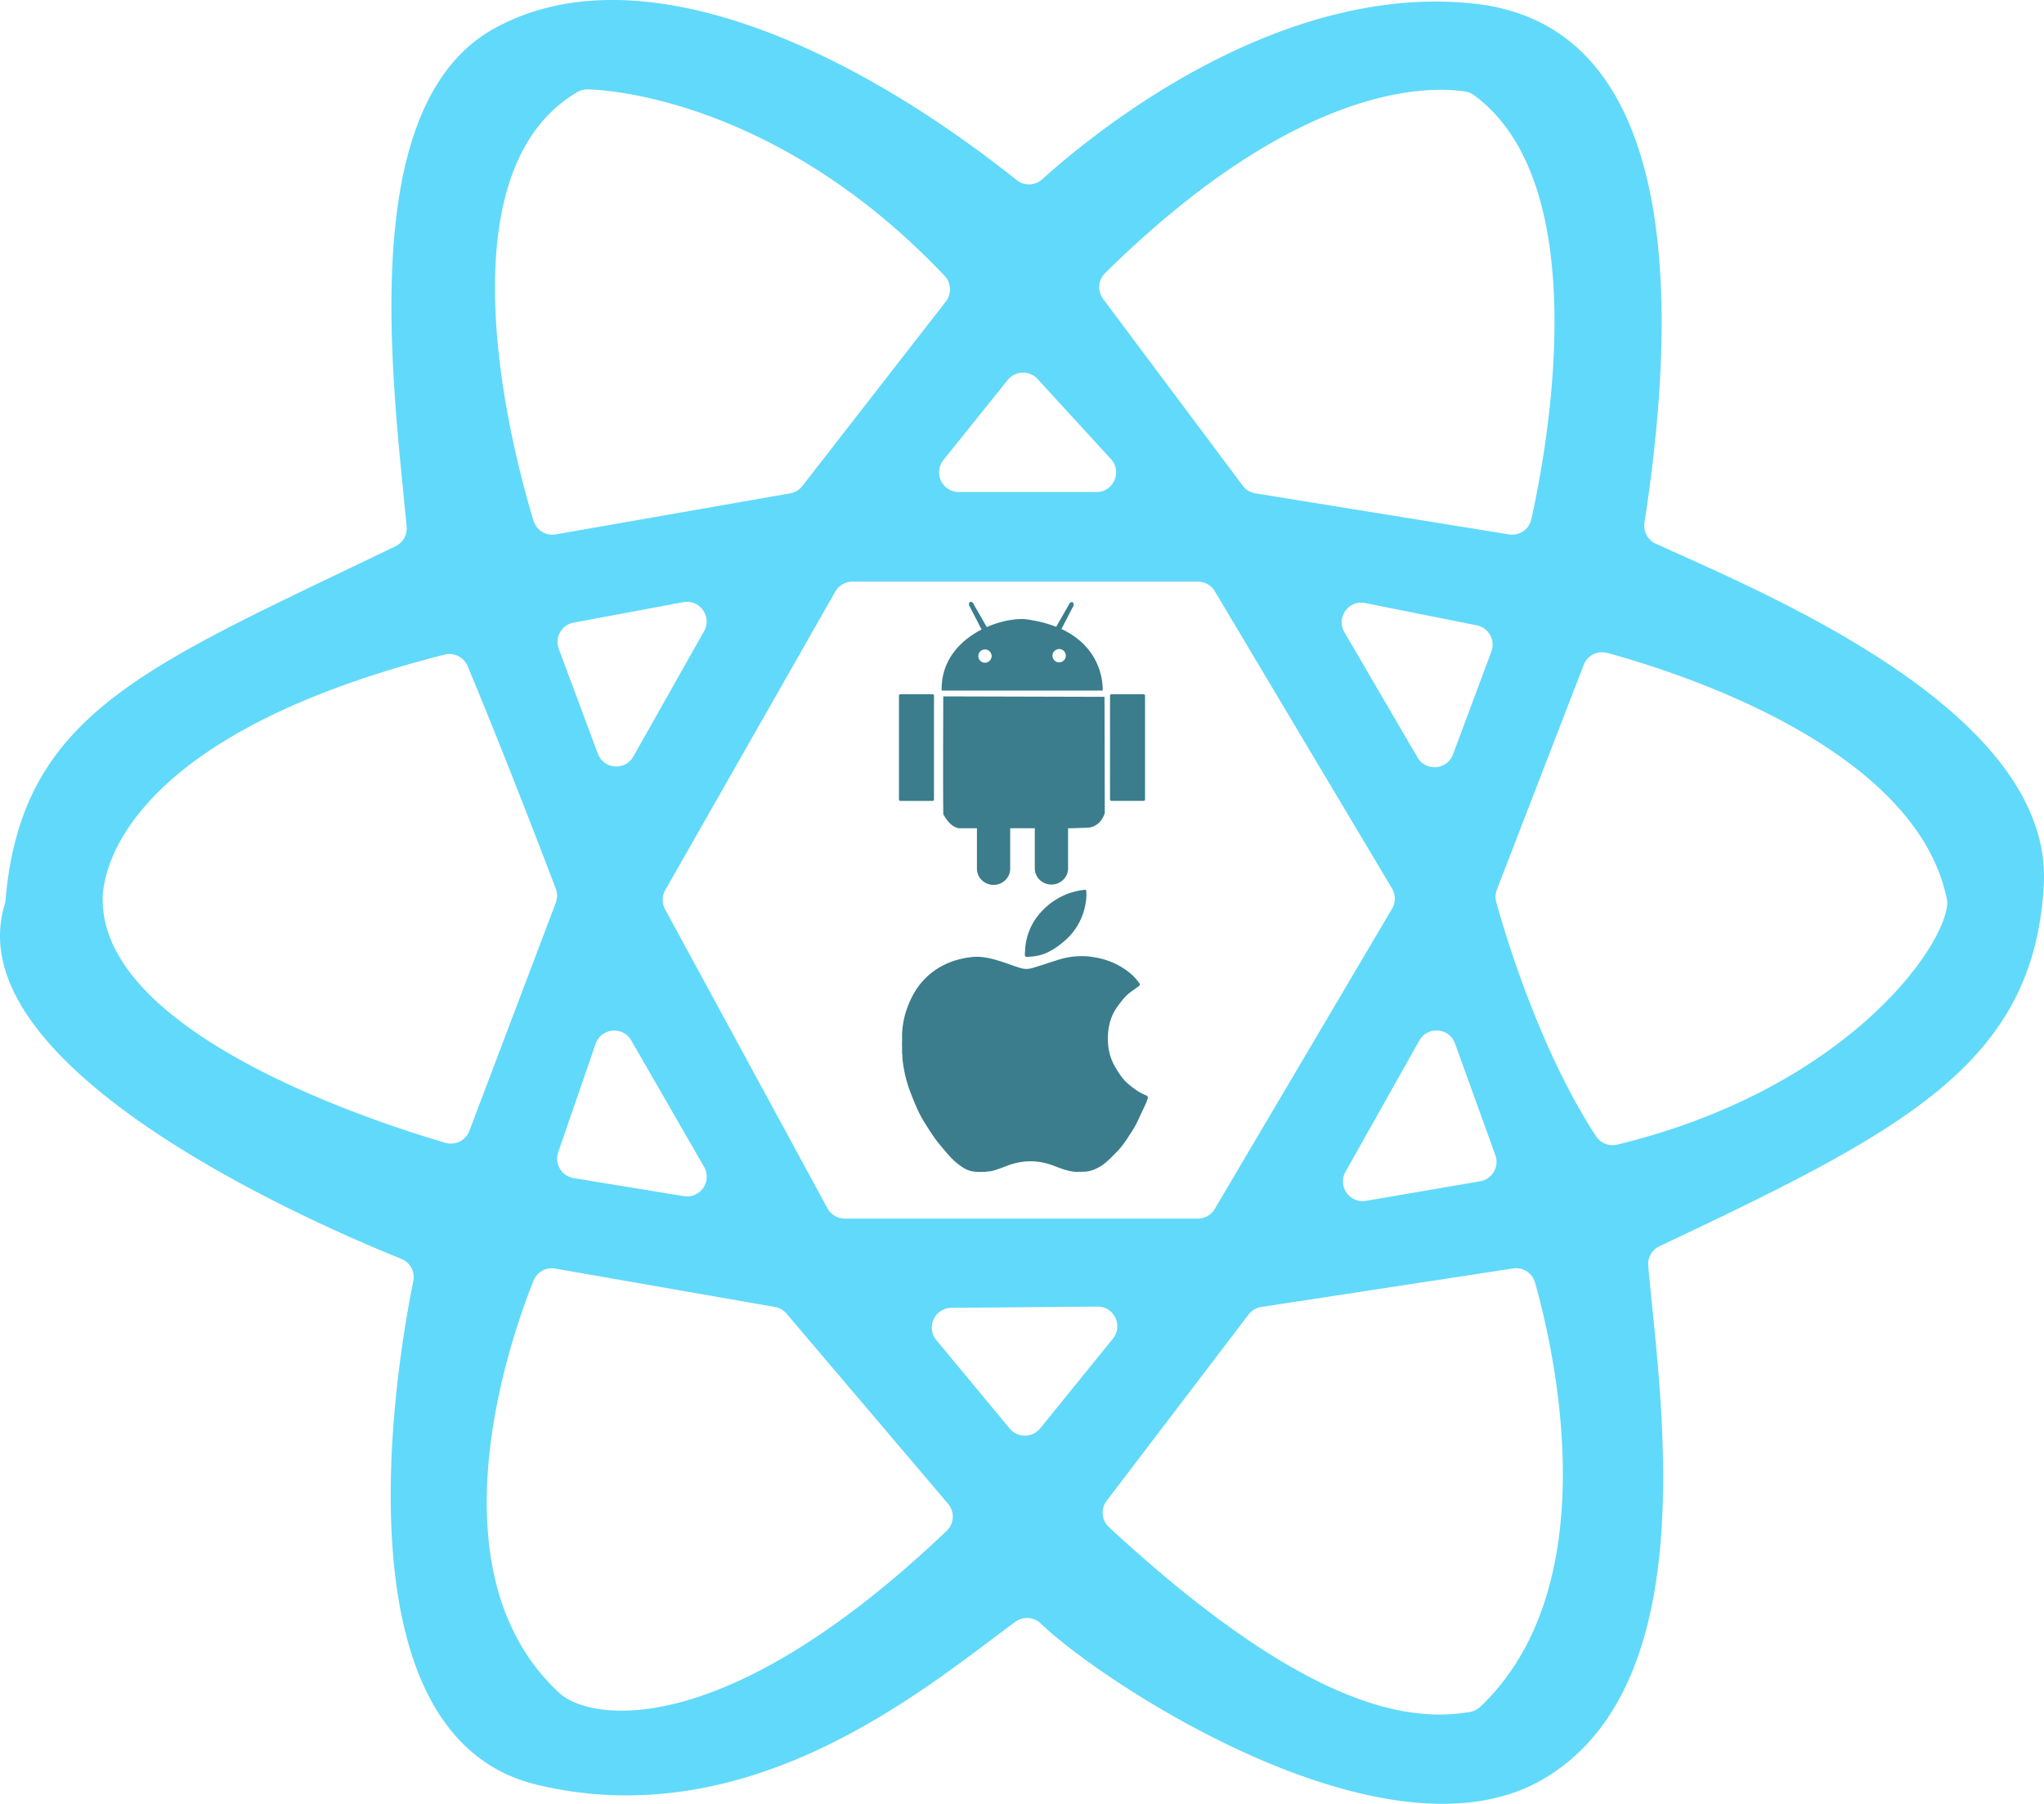 <svg xmlns="http://www.w3.org/2000/svg" viewBox="0 0 2076.59 1832.2"><defs><style>.cls-1{fill:#61d9fa;}.cls-2{fill:#3b7d8c;}</style></defs><g id="Capa_1" data-name="Capa 1"><path class="cls-1" d="M1690.76,688.42a20,20,0,0,1-11.44-21.22c25.74-167.77,55.76-502-172.32-527.2-201.79-22.33-390.3,133.78-439.56,178.35a20,20,0,0,1-25.82.84C867,180.06,654.32,86,511,165c-142.32,78.42-102.79,361.2-89.24,506.17A20,20,0,0,1,410.54,691C155.89,814,30.68,859.77,14.18,1050.85a20.67,20.67,0,0,1-.82,4.2c-50.69,167.7,321.19,327,403,359.82a20,20,0,0,1,12.17,22.53C411.51,1521.15,347,1899.25,554,1949c219.9,52.85,397.93-100.94,486.19-165.48a20,20,0,0,1,25.71,1.67c63.84,61.45,352.92,251.24,511.1,157.81,164.92-97.41,117.77-389.22,106.13-521.09a20,20,0,0,1,11.38-19.82C1942.46,1284.77,2075.16,1217,2085,1035,2094.56,858.17,1799,738,1690.76,688.42ZM1131.33,413.66c185-182.46,315.61-192,365.72-184.5a20.09,20.09,0,0,1,8.85,3.58c124.4,90.73,74.69,358.26,58.47,430.89a20,20,0,0,1-22.72,15.4L1284,637.29a20,20,0,0,1-12.82-7.76L1129.37,439.87A20,20,0,0,1,1131.33,413.66Zm-555.6,892.92,38-110.07c5.59-16.22,27.67-18.34,36.23-3.47l74,128.42a20,20,0,0,1-20.56,29.72l-112-18.35A20,20,0,0,1,575.73,1306.58Zm15.65-537.94,111.46-20.78c16.7-3.11,29.43,14.7,21.08,29.49l-71.78,127.2c-8.36,14.81-30.22,13.09-36.16-2.85L576.31,795.29A20,20,0,0,1,591.38,768.64Zm92.93,291.14a20,20,0,0,1,.2-19.45L857.25,737.1A20,20,0,0,1,874.62,727h351a20,20,0,0,1,17.18,9.76l180.1,302a20,20,0,0,1,0,20.42l-180.15,305a20,20,0,0,1-17.22,9.83H866.9a20,20,0,0,1-17.58-10.45Zm711.33-311L1509,771.39A20,20,0,0,1,1523.78,798l-39,104.52a20,20,0,0,1-36,3.09l-74.29-127.18C1365.75,763.53,1378.72,745.34,1395.64,748.73Zm-20.05,577.66,75-133.35c8.39-14.91,30.42-13.09,36.24,3l41,113.47a20,20,0,0,1-15.43,26.52l-116,19.87A20,20,0,0,1,1375.59,1326.39ZM1062.75,521.18l74.53,81.31c11.76,12.82,2.66,33.51-14.74,33.51H982.71a20,20,0,0,1-15.59-32.52l65.29-81.31A20,20,0,0,1,1062.75,521.18ZM595.26,229.67A19.68,19.68,0,0,1,605.75,227c38,.94,202.5,20.45,362.59,189.43a20,20,0,0,1,1.23,26L823.74,629.91a20,20,0,0,1-12.34,7.42L573.21,679a20,20,0,0,1-22.58-13.88C528.82,593.19,454.51,312.45,595.26,229.67ZM461.18,1297c-73-21.32-345.58-109.92-348.18-245,0,0-14.56-159.15,347.33-250.89a20,20,0,0,1,23.33,11.67c36.15,86.2,78.66,197.27,89.64,226.12a20,20,0,0,1,0,14.2l-87.83,231.8A20,20,0,0,1,461.18,1297Zm509.19,394.15C740.62,1910,604.44,1883.44,576,1855c-131.36-122.72-49.87-356.72-25.31-418a20,20,0,0,1,22-12.26l223.19,39a20,20,0,0,1,11.8,6.75L971.85,1663.7A20,20,0,0,1,970.37,1691.16Zm95-104.09a20,20,0,0,1-30.93.17l-74.54-89.83a20,20,0,0,1,15.22-32.77l148.45-1.28c16.91-.14,26.36,19.47,15.7,32.6Zm447.06,282.85a20.14,20.14,0,0,1-10.49,5.21c-63.37,10.77-168.83-4.66-366.65-187.72a20,20,0,0,1-2.32-26.8l144.14-189.18a20,20,0,0,1,12.89-7.65l255.87-39.16a20,20,0,0,1,22.27,14.32C1586.8,1504.72,1643.43,1745.71,1512.42,1869.92Zm474.4-814.54c-4.83,47.79-107.5,188.33-335.22,243.46a20,20,0,0,1-21.45-8.46c-58.53-89.55-93.53-209.2-101.43-238a19.93,19.93,0,0,1,.63-12.49l88.25-228.37a20,20,0,0,1,23.9-12.09c68.16,18.44,313.71,95.13,345,250.14A19,19,0,0,1,1986.82,1055.38Z" transform="translate(-8.63 -136.21)"/></g><g id="Capa_2" data-name="Capa 2"><path class="cls-2" d="M1087,775.13l11.73-22.7s1.5-1.46,0-4.36c-3-1.45-4.5,2.9-4.5,2.9l-12.56,21.89a130.62,130.62,0,0,0-32.31-7.79c-10.73-.52-24.74,2.14-38.22,8.08L998.24,750.7s-1.5-4.35-4.5-2.9c-1.5,2.9,0,4.35,0,4.35l12.13,23.48c-22.1,11.31-41.41,31.77-40.52,62h163.5S1131.85,795.9,1087,775.13Zm-77.91,34.26a6.76,6.76,0,1,1,7-6.76A6.87,6.87,0,0,1,1009.08,809.39Zm75.36-.4a6.77,6.77,0,1,1,7-6.76A6.88,6.88,0,0,1,1084.44,809Z" transform="translate(-8.63 -136.21)"/><rect class="cls-2" x="913.3" y="705.16" width="35.59" height="108.34" rx="1.42"/><rect class="cls-2" x="1127.71" y="705.14" width="35.59" height="108.34" rx="1.42"/><path class="cls-2" d="M1130.75,844l-163.83-.45s-.36,100.08,0,119.66c8.62,16,17.89,14.28,17.89,14.28h16.33v41.19c0,9,7.6,16.35,16.89,16.35h0c9.3,0,16.9-7.35,16.9-16.35V977.46h25v40.88c0,9,7.6,16.35,16.89,16.35h0c9.3,0,16.9-7.36,16.9-16.35V977.46h4.53s5.84-.19,16.44-.57c13-1.66,16.33-14.79,16.33-14.79Z" transform="translate(-8.63 -136.21)"/><path class="cls-2" d="M1103.76,1326.55h-1c-8.67-.24-16.51-3.61-24.46-6.56a65.72,65.72,0,0,0-22.14-4.24,67,67,0,0,0-24.91,4.78c-4.46,1.7-8.9,3.42-13.49,4.75-2.7.79-5.48.72-8.18,1.27H1002c-.77-.5-1.63-.13-2.44-.25-7-.22-12.47-3.75-17.75-7.85-6.85-5.32-12.07-12.14-17.66-18.66-6.09-7.11-10.94-15-15.93-22.88-6.39-10.08-10.73-21.05-15-32.11a134.68,134.68,0,0,1-7.5-31c-.34-2.57-.1-5.2-.62-7.77v-1.91c.31-.29.22-.67.24-1v-.82c0-.36.07-.74-.24-1v-1.44a18.8,18.8,0,0,0,0-6.69v-2.39c.31-.29.22-.67.24-1v-.82c0-.36.07-.74-.24-1V1186a90.48,90.48,0,0,1,3.5-20.86c5.42-17.59,14.56-32.74,29.92-43.4,11.13-7.72,23.65-11.87,37.14-13.4,10.62-1.2,20.54,1.5,30.43,4.6,6.6,2.08,13,4.7,19.69,6.63a20.65,20.65,0,0,0,12-.2c9.7-2.85,19.22-6.29,28.94-9.09a76.16,76.16,0,0,1,37.55-1,74,74,0,0,1,32.28,15.25,53.71,53.71,0,0,1,9.14,9.73c1.47,2,1.35,2.56-.68,4.06-4.68,3.43-9.64,6.5-13.63,10.81a113,113,0,0,0-7.37,9.38c-6.16,8.28-9,17.77-9.69,27.82-.81,12.14,1.26,23.78,7.73,34.41,3.33,5.46,6.65,10.92,11.44,15.22,5.59,5,11.57,9.5,18.55,12.45,3,1.27,3.28,1.77,2.17,4.87-2.06,5.79-5,11.17-7.55,16.77a106.18,106.18,0,0,1-7.84,15c-4.81,7.32-9.36,14.94-15.58,21.12-5.83,5.79-11.33,12.09-18.85,16-5,2.63-10.2,4.44-16,4.17C1106.82,1326.44,1105.26,1326,1103.76,1326.55Z" transform="translate(-8.63 -136.21)"/><path class="cls-2" d="M925.05,1193.13a10,10,0,0,1,0,6.69Z" transform="translate(-8.63 -136.21)"/><path class="cls-2" d="M1108.56,1326.14a1.39,1.39,0,0,0,0,.41h-4.77C1105.28,1325.53,1107,1326.27,1108.56,1326.14Z" transform="translate(-8.63 -136.21)"/><path class="cls-2" d="M999.59,1326.55a.44.44,0,0,0-.05-.43,2.87,2.87,0,0,1,2.44.43Z" transform="translate(-8.63 -136.21)"/><path class="cls-2" d="M925.05,1187.87c.59.11.45.54.4.94-.13.23-.26.23-.4,0Z" transform="translate(-8.63 -136.21)"/><path class="cls-2" d="M925.05,1188.82a2.64,2.64,0,0,1,.4,0v1c-.13.24-.26.24-.4,0Z" transform="translate(-8.63 -136.21)"/><path class="cls-2" d="M925.05,1189.78l.4,0c.08.41.09.8-.4,1Z" transform="translate(-8.63 -136.21)"/><path class="cls-2" d="M925.05,1201.26c.47.18.47.56.4,1-.15.2-.28.19-.4,0Z" transform="translate(-8.63 -136.21)"/><path class="cls-2" d="M925.05,1202.21l.4,0c0,.32,0,.64,0,1s-.27.18-.39,0Z" transform="translate(-8.63 -136.21)"/><path class="cls-2" d="M925.05,1203.17l.39,0c.07.39.21.82-.39.94Z" transform="translate(-8.63 -136.21)"/><path class="cls-2" d="M1112.35,1046.22a64.29,64.29,0,0,1-15.45,39,69,69,0,0,1-8.72,8.37c-8.82,7.29-18.55,13-30.16,14.1-9.51.89-8.38,1.22-7.86-7.13a60.52,60.52,0,0,1,15-36.7,69.22,69.22,0,0,1,43.8-23.65c3.22-.45,3.24-.4,3.35,2.94C1112.37,1044.15,1112.35,1045.19,1112.35,1046.22Z" transform="translate(-8.63 -136.21)"/></g></svg>